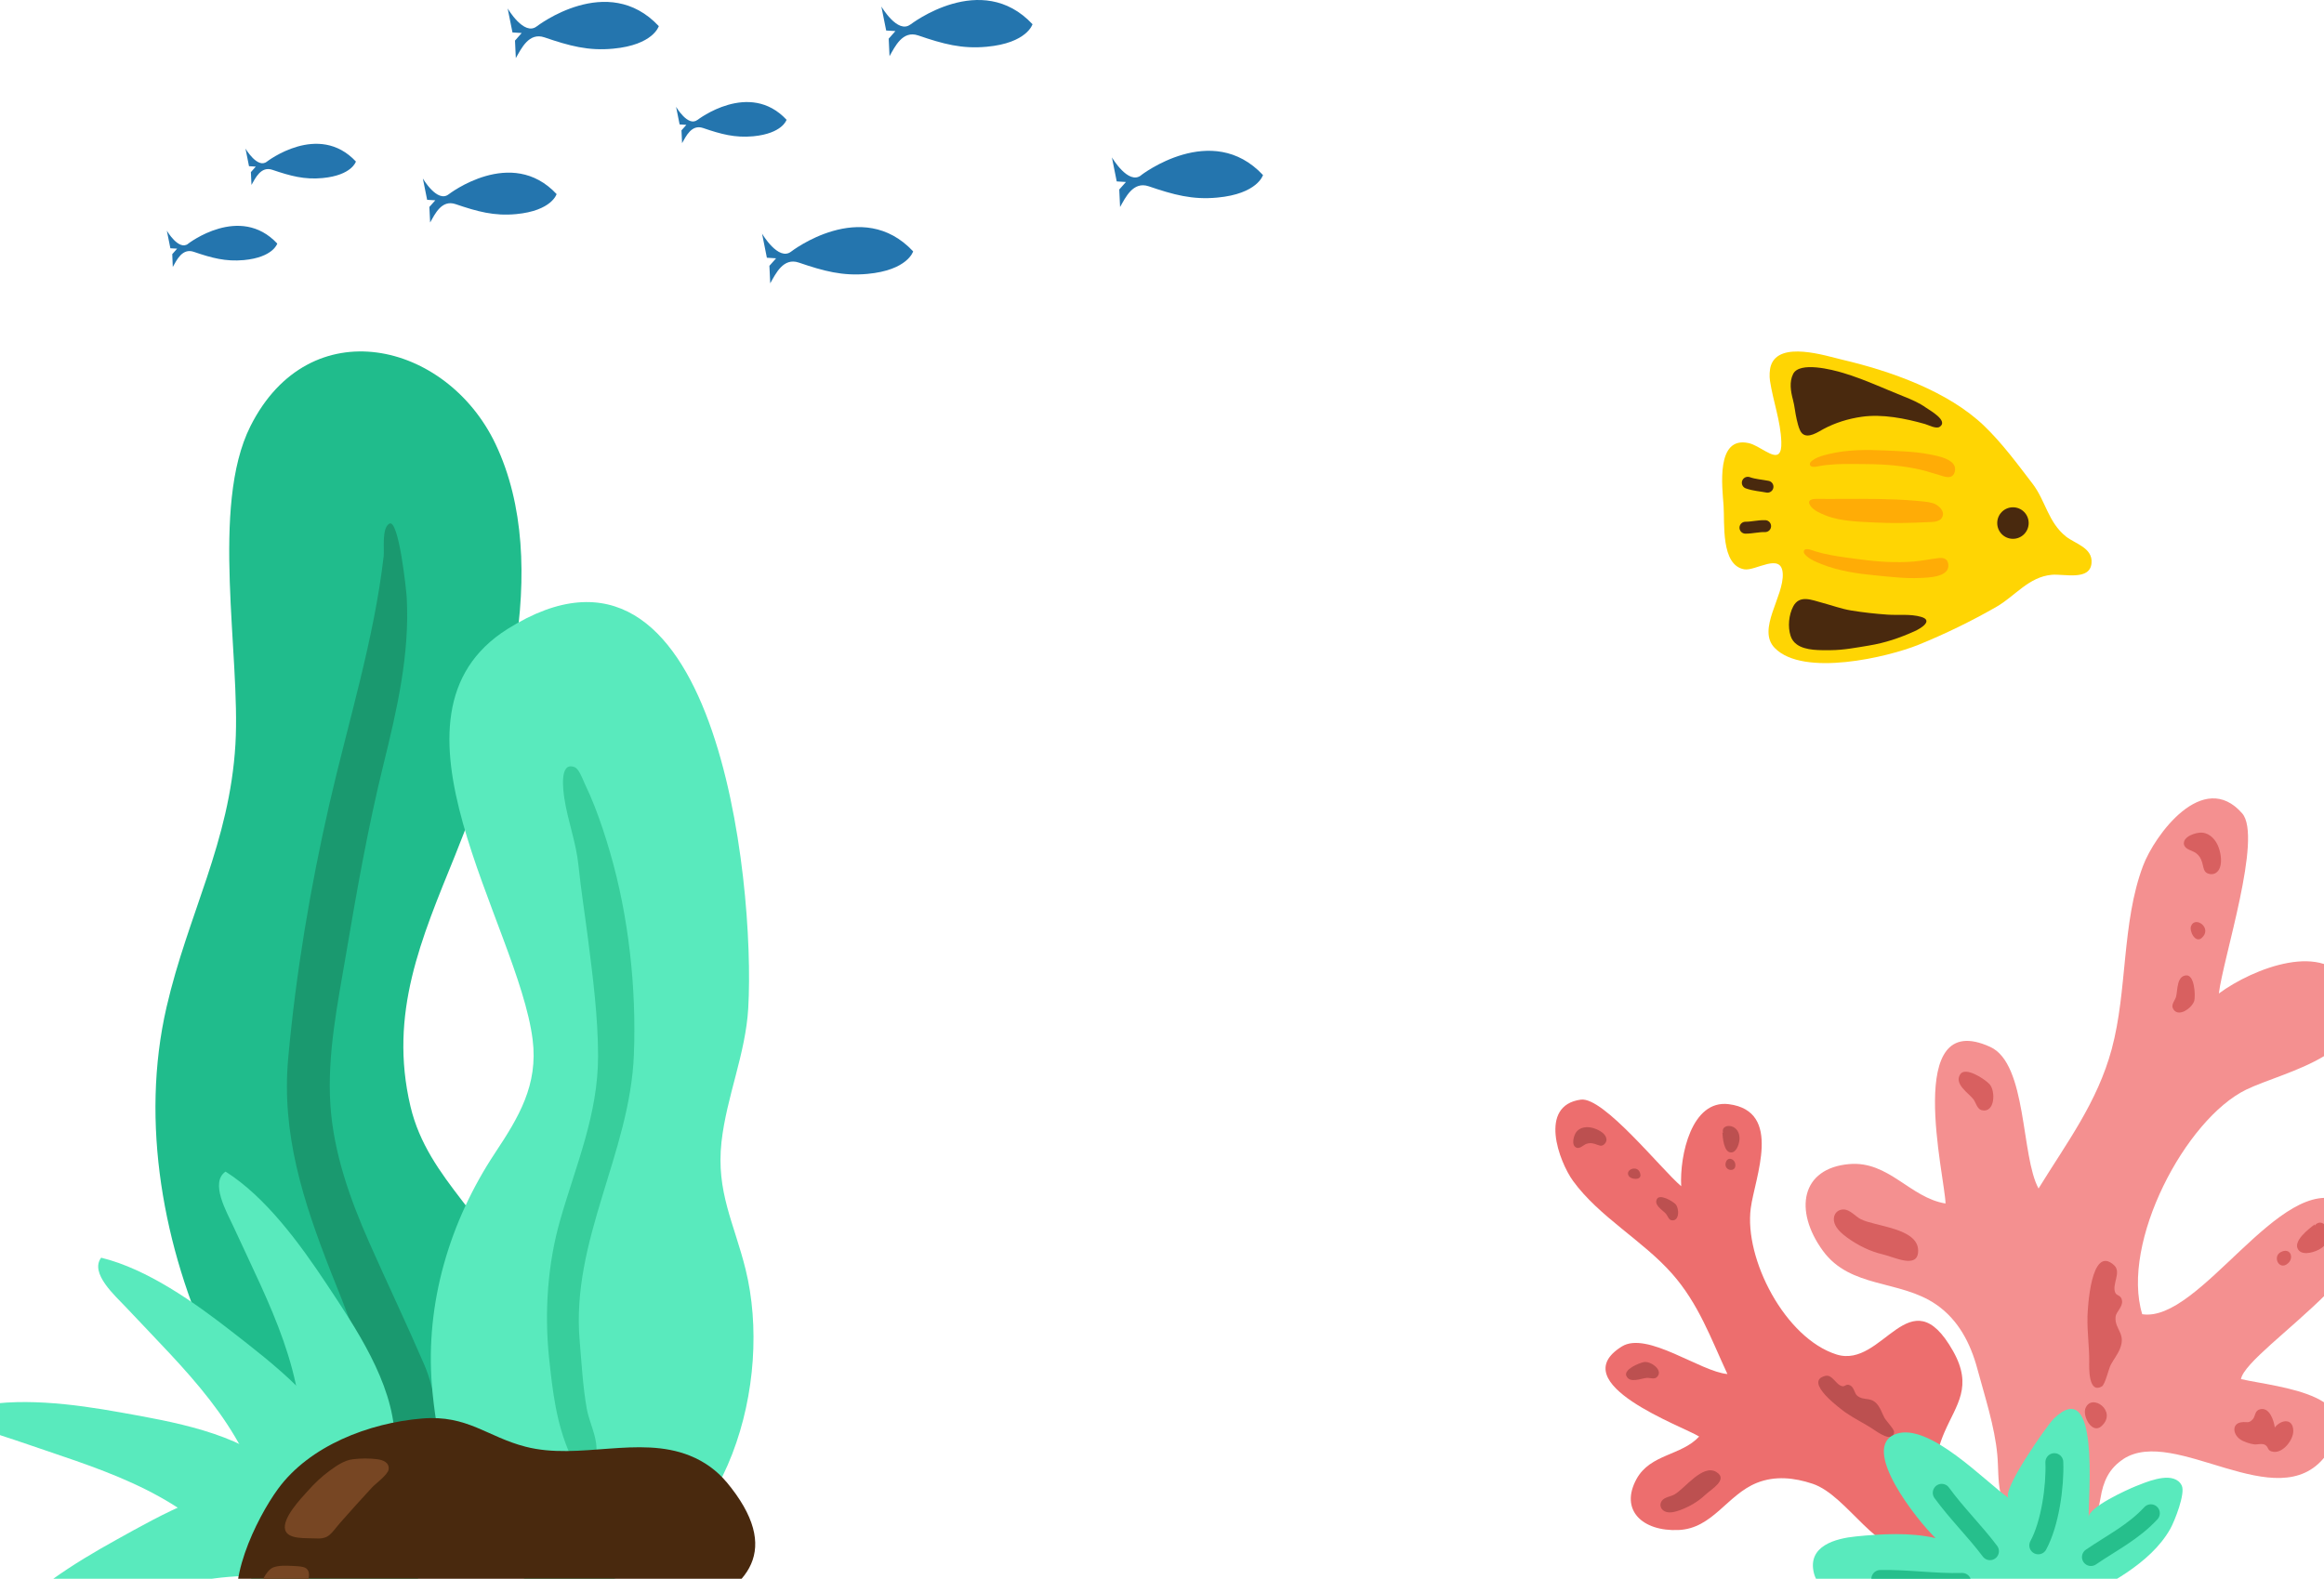 <svg width="390" height="265" viewBox="0 0 390 265" fill="none" xmlns="http://www.w3.org/2000/svg">
<path d="M132.766 42.23C132.766 42.23 144.66 33.009 153.24 42.194C153.24 42.194 152.333 45.351 145.567 45.975C141.396 46.359 138.24 45.507 134.058 44.078C131.435 43.178 130.163 45.975 129.255 47.56L129.117 44.619L130.241 43.358L128.693 43.262L127.884 39.216C127.884 39.216 130.626 43.898 132.766 42.23Z" fill="#2475AE"/>
<path d="M152.796 4.112C152.796 4.112 164.68 -5.108 173.27 4.064C173.27 4.064 172.363 7.222 165.597 7.846C161.426 8.242 158.26 7.378 154.088 5.949C151.455 5.049 150.183 7.846 149.275 9.431L149.137 6.489L150.262 5.217L148.713 5.121L147.905 1.087C147.905 1.087 150.646 5.769 152.786 4.1L152.796 4.112Z" fill="#2475AE"/>
<path d="M191.476 29.42C191.476 29.42 203.36 20.2 211.95 29.384C211.95 29.384 211.042 32.541 204.277 33.165C200.115 33.562 196.949 32.697 192.768 31.268C190.144 30.38 188.862 33.177 187.965 34.75L187.827 31.809L188.951 30.548L187.403 30.452L186.594 26.418C186.594 26.418 189.346 31.101 191.486 29.432L191.476 29.42Z" fill="#2475AE"/>
<path d="M90.082 4.424C90.082 4.424 101.976 -4.796 110.556 4.388C110.556 4.388 109.639 7.546 102.884 8.17C98.722 8.566 95.556 7.702 91.374 6.273C88.751 5.373 87.479 8.17 86.562 9.755L86.424 6.813L87.548 5.541L86 5.445L85.191 1.411C85.191 1.411 87.933 6.105 90.073 4.424H90.082Z" fill="#2475AE"/>
<path d="M75.299 32.613C75.299 32.613 85.822 24.461 93.406 32.577C93.406 32.577 92.597 35.374 86.621 35.939C82.932 36.287 80.132 35.519 76.433 34.258C74.106 33.478 72.981 35.951 72.183 37.343L72.054 34.738L73.05 33.622L71.68 33.538L70.96 29.96C70.96 29.96 73.386 34.102 75.279 32.625L75.299 32.613Z" fill="#2475AE"/>
<path d="M44.776 27.139C44.776 27.139 53.454 20.404 59.727 27.115C59.727 27.115 59.066 29.42 54.125 29.888C51.078 30.176 48.76 29.54 45.712 28.507C43.799 27.847 42.862 29.888 42.202 31.041L42.103 28.892L42.922 27.967L41.787 27.895L41.196 24.942C41.196 24.942 43.208 28.363 44.776 27.139Z" fill="#2475AE"/>
<path d="M117.036 20.14C117.036 20.14 125.724 13.392 131.997 20.103C131.997 20.103 131.326 22.409 126.385 22.877C123.338 23.153 121.02 22.529 117.973 21.484C116.05 20.836 115.123 22.877 114.462 24.029L114.363 21.88L115.182 20.956L114.048 20.884L113.456 17.93C113.456 17.93 115.458 21.352 117.026 20.127L117.036 20.14Z" fill="#2475AE"/>
<path d="M31.57 40.909C31.57 40.909 40.259 34.174 46.531 40.885C46.531 40.885 45.86 43.19 40.919 43.658C37.872 43.934 35.554 43.31 32.507 42.266C30.584 41.617 29.657 43.658 28.996 44.811L28.907 42.662L29.726 41.737L28.592 41.677L28 38.724C28 38.724 30.002 42.145 31.57 40.921V40.909Z" fill="#2475AE"/>
<g clip-path="url(#clip0_219_83)">
<path d="M356.343 244.906C353.899 246.504 352.946 248.691 352.495 251.466C351.69 256.448 349.029 258.968 343.717 257.399C340.625 256.487 336.432 253.928 335.686 250.515C335.244 248.466 335.372 246.269 335.176 244.19C334.734 239.415 333.075 234.404 331.828 229.766C330.679 225.49 328.647 221.538 324.916 218.969C318.848 214.782 310.532 216.312 305.898 209.938C300.979 203.162 302.256 196.082 310.346 195.395C316.973 194.837 320.517 201.044 326.487 202.015C326.418 197.68 319.339 169.017 333.997 175.734C340.202 178.578 339.122 194.072 342.097 199.494C346.8 191.846 351.964 185.06 354.38 176.087C357.031 166.252 356.039 154.887 359.632 145.336C361.557 140.217 369.706 129.028 376.264 136.52C379.73 140.472 373.064 160.819 372.357 166.762C378.061 162.545 390.373 157.711 394.182 165.467C399.729 176.774 383.363 179.774 376.961 182.893C366.741 187.855 355.843 208.585 359.495 220.597C369.146 222.117 382.695 196.778 393.102 201.701C407.613 208.575 376.942 226.314 376.068 231.491C382.45 232.923 398.296 234.012 390.216 244.435C382.194 254.79 364.993 239.258 356.324 244.906H356.343Z" fill="#F49090"/>
<path d="M366.515 141.786C366.721 142.62 367.909 142.747 368.518 143.198C369.087 143.62 369.352 144.11 369.558 144.777C369.833 145.65 369.735 146.522 370.825 146.709C371.463 146.816 371.974 146.571 372.327 146.042C372.975 145.042 372.71 143.316 372.327 142.266C371.895 141.041 370.933 139.893 369.568 139.766C368.586 139.668 366.211 140.413 366.505 141.776V141.806L366.515 141.786Z" fill="#D86060"/>
<path d="M369.49 157.436C371.326 155.769 368.38 153.681 367.693 155.436C367.349 156.328 368.439 158.388 369.49 157.436Z" fill="#D86060"/>
<path d="M352.662 239.385C355.411 236.885 351.002 233.747 349.971 236.385C349.451 237.728 351.091 240.807 352.662 239.385Z" fill="#D86060"/>
<path d="M366.623 169.704C367.408 169.311 368.135 168.517 368.253 167.88C368.429 166.909 368.253 163.624 366.878 163.722C365.248 163.84 365.464 166.223 365.17 167.321C365.023 167.86 364.365 168.586 364.61 169.184C364.993 170.106 365.847 170.106 366.623 169.713V169.704Z" fill="#D86060"/>
<path d="M334.449 184.795C334.626 183.766 334.39 182.53 333.86 181.971C333.055 181.118 329.815 178.961 328.941 180.343C327.91 181.971 330.316 183.442 331.15 184.501C331.563 185.021 331.788 186.158 332.525 186.344C333.673 186.629 334.262 185.825 334.449 184.805V184.795Z" fill="#D86060"/>
<path d="M350.315 221.058C350.236 223.549 350.629 226.069 350.6 228.559C350.59 229.422 350.413 234.041 352.72 232.717C353.28 232.394 353.859 229.756 354.232 229.059C354.714 228.177 355.362 227.363 355.754 226.402C356.815 223.813 354.851 223.146 355.018 221.068C355.096 220.165 356.245 219.41 356.108 218.342C355.98 217.341 355.234 217.567 354.979 216.998C354.34 215.596 356.068 213.556 354.772 212.37C350.855 208.781 350.344 219.724 350.305 221.068L350.315 221.058Z" fill="#D86060"/>
<path d="M312.27 204.652C311.347 204.182 310.444 202.985 309.325 203.015C308.048 203.054 307.469 204.231 307.862 205.339C308.205 206.339 309.148 207.114 309.963 207.722C311.691 208.996 313.861 210.075 315.971 210.556C317.866 210.987 321.96 213.125 321.892 209.869C321.813 206.123 314.666 205.878 312.28 204.652H312.27Z" fill="#D86060"/>
<path d="M388.448 205.515C387.594 206.162 384.619 208.369 385.709 209.81C386.504 210.869 388.714 210.114 389.568 209.496C392.444 207.418 389.794 203.878 388.409 205.76" fill="#D86060"/>
<path d="M381.743 239.591C381.586 238.483 380.869 236.12 379.239 236.561C378.336 236.806 378.532 237.699 378.031 238.248C377.325 239.013 377.04 238.591 376.117 238.738C374.526 238.983 374.693 240.709 375.891 241.572C376.47 241.994 377.55 242.347 378.267 242.445C378.817 242.513 379.573 242.239 380.083 242.513C380.83 242.915 380.349 243.592 381.605 243.7C383.176 243.847 384.835 241.709 384.845 240.219C384.845 238.032 382.842 238.218 381.753 239.601L381.743 239.591Z" fill="#D86060"/>
<path d="M383.952 212.066C384.953 211.193 384.453 209.546 383.019 210.046C381.144 210.693 382.42 213.409 383.952 212.066Z" fill="#D86060"/>
<path d="M326.31 240.395C325.937 241.258 325.593 242.18 325.318 243.19C323.953 248.201 332.034 258.899 321.892 260.468C315.048 261.527 310.12 251.035 304.17 249.054C301.107 248.034 297.887 247.681 294.823 248.907C289.836 250.907 287.42 256.575 281.687 256.82C275.59 257.085 271.79 253.457 274.627 248.269C276.954 244.023 282.158 244.367 285.143 241.131C282.472 239.434 262.188 232.207 272.173 226.01C276.395 223.392 285.388 230.266 289.885 230.638C287.126 224.706 285.064 218.842 280.577 213.772C275.658 208.212 268.344 204.24 263.975 198.22C261.638 194.993 258.104 185.55 265.29 184.579C269.09 184.069 278.79 196.288 282.128 199.112C281.854 193.954 283.866 184.54 290.12 185.344C299.232 186.521 294.48 197.67 293.802 202.799C292.673 211.311 299.565 224.627 308.186 227.353C316.04 229.834 320.488 213.919 327.753 226.784C331.121 232.756 328.332 235.728 326.32 240.376L326.31 240.395Z" fill="#ED6E6E"/>
<path d="M264.564 192.65C265.153 192.866 265.703 192.189 266.223 192.003C266.704 191.826 267.117 191.865 267.608 192.003C268.246 192.179 268.746 192.601 269.286 192.003C269.61 191.659 269.669 191.248 269.483 190.826C269.139 190.032 267.981 189.502 267.185 189.306C266.272 189.08 265.182 189.198 264.554 189.973C264.103 190.532 263.602 192.267 264.554 192.64H264.574L264.564 192.65Z" fill="#BC5050"/>
<path d="M275.285 197.141C275.01 195.356 272.556 196.307 273.351 197.425C273.754 197.994 275.442 198.161 275.285 197.141Z" fill="#BC5050"/>
<path d="M322.785 245.269C322.373 242.602 318.681 244.014 319.879 245.69C320.488 246.544 323.021 246.789 322.785 245.269Z" fill="#BC5050"/>
<path d="M281.598 203.809C281.677 203.172 281.48 202.417 281.147 202.093C280.626 201.593 278.555 200.377 278.064 201.25C277.485 202.289 279.016 203.113 279.566 203.731C279.831 204.035 280.018 204.731 280.469 204.819C281.186 204.956 281.52 204.437 281.598 203.809Z" fill="#BC5050"/>
<path d="M277.848 229.403C277.298 228.883 276.444 228.53 275.894 228.628C275.059 228.775 272.438 229.873 272.929 230.962C273.508 232.246 275.364 231.374 276.346 231.285C276.827 231.246 277.612 231.56 278.015 231.187C278.653 230.609 278.398 229.922 277.848 229.403Z" fill="#BC5050"/>
<path d="M309.806 237.149C311.288 238.199 312.977 238.973 314.479 239.993C314.999 240.346 317.739 242.307 317.856 240.376C317.886 239.905 316.511 238.493 316.236 237.983C315.893 237.336 315.657 236.61 315.235 235.992C314.086 234.306 312.889 235.237 311.691 234.296C311.17 233.884 311.18 232.884 310.473 232.541C309.815 232.217 309.649 232.756 309.197 232.688C308.087 232.511 307.538 230.648 306.301 230.952C302.54 231.893 309.001 236.591 309.796 237.159L309.806 237.149Z" fill="#BC5050"/>
<path d="M281.019 250.848C280.361 251.221 279.271 251.29 278.839 251.976C278.349 252.761 278.839 253.584 279.664 253.8C280.41 253.986 281.264 253.731 281.962 253.476C283.434 252.937 284.956 252.064 286.105 250.976C287.126 249.995 290.081 248.377 288.059 247.103C285.751 245.641 282.727 249.887 281.019 250.839V250.848Z" fill="#BC5050"/>
<path d="M289.04 190.051C289.09 190.826 289.237 193.522 290.552 193.444C291.515 193.385 291.947 191.748 291.917 190.973C291.809 188.394 288.589 188.58 289.178 190.179" fill="#BC5050"/>
<path d="M291.21 195.415C291.083 194.454 289.875 194.091 289.6 195.17C289.247 196.572 291.407 196.886 291.21 195.415Z" fill="#BC5050"/>
<path d="M365.494 248.573C365.749 248.77 365.975 249.034 366.132 249.368C366.77 250.682 364.924 255.359 364.188 256.654C362.489 259.654 359.799 261.988 356.982 263.91C351.326 267.764 343.482 270.745 336.668 271.539C329.137 272.412 320.969 272.137 313.645 270.098C310.532 269.225 305.319 267.695 304.406 264.077C303.247 259.468 308.078 258.232 311.455 257.899C315.716 257.467 320.606 257.193 324.817 258.183C321.833 255.34 311.917 242.925 318.161 240.699C323.738 238.709 333.114 248.681 337.12 251.476C335.647 250.446 343.619 239.13 344.64 238.14C352.416 230.619 350.423 251.123 350.511 254.683C350.472 252.976 357.05 250.015 358.415 249.466C359.986 248.848 363.697 247.21 365.474 248.573H365.494Z" fill="#59EABD"/>
<path d="M350.884 261.361C354.419 258.948 358.003 257.183 360.948 254.006" stroke="#26BF8C" stroke-width="3" stroke-linecap="round" stroke-linejoin="round"/>
<path d="M342.048 259.399C344.031 255.751 344.905 249.505 344.748 245.426" stroke="#26BF8C" stroke-width="3" stroke-linecap="round" stroke-linejoin="round"/>
<path d="M325.848 250.574C328.323 253.986 331.405 256.997 333.948 260.38" stroke="#26BF8C" stroke-width="3" stroke-linecap="round" stroke-linejoin="round"/>
<path d="M315.539 265.038C320.144 264.94 324.7 265.665 329.285 265.528" stroke="#26BF8C" stroke-width="3" stroke-linecap="round" stroke-linejoin="round"/>
</g>
<g clip-path="url(#clip1_219_83)">
<path d="M87.144 249.639C84.816 256.694 80.186 262.189 71.975 263.458C52.162 266.541 42.255 241.225 35.727 227.292C27.414 209.552 23.492 188.372 27.946 169.058C31.564 153.361 38.535 141.458 39.51 124.898C40.383 109.975 35.259 84.989 42.027 71.537C51.947 51.805 74.948 57.3 83.146 74.507C92.888 94.975 84.424 123.667 76.377 143.565C70.709 157.562 65.206 170.086 68.875 185.682C71.848 198.346 82.982 204.729 86.461 216.683C88.979 225.338 90.598 239.195 87.157 249.626L87.144 249.639Z" fill="#20BC8C"/>
<path d="M61.145 233.358C61.107 226.569 57.918 219.615 55.464 213.346C50.896 201.659 47.202 190.327 48.366 177.599C49.669 163.272 52.073 148.971 55.274 134.961C58.424 121.218 62.764 107.412 64.383 93.377C64.523 92.12 64.029 88.681 65.32 87.907C66.901 86.956 68.179 99.011 68.255 100.318C68.774 109.848 66.61 119.15 64.346 128.337C61.739 138.933 59.867 149.567 58.045 160.315C56.64 168.589 54.907 176.952 55.438 185.39C55.957 193.512 58.741 201.278 62.005 208.663C65.029 215.49 68.255 222.241 71.203 229.081C72.999 233.243 74.973 242.139 70.115 245.058C63.321 249.131 61.17 237.989 61.145 233.37V233.358Z" fill="#1A996F"/>
<path d="M101.897 265.387C80.401 271.719 73.771 248.395 72.481 232.558C71.355 218.701 75.466 205.009 83.096 193.499C87.031 187.56 90.345 182.116 89.384 174.502C86.942 155.1 62.056 120.114 85.183 105.571C120.153 83.606 126.783 147.892 125.568 169.198C125.126 176.913 121.925 184.07 121.077 191.684C120.153 200.047 123.19 205.3 125.113 213.041C129.794 231.974 122.216 259.384 101.884 265.374L101.897 265.387Z" fill="#59EABD"/>
<path d="M51.757 273.927C51.263 274.308 50.707 274.65 50.074 274.942C45.304 270.919 46.152 258.991 44.596 253.306C40.585 238.687 31.336 230.299 21.126 219.412C19.368 217.533 15.015 213.726 16.976 211.112C24.732 213.003 32.665 218.65 38.915 223.523C45.886 228.954 54.743 235.693 57.956 244.258C60.019 249.727 57.64 252.1 56.236 257.1C54.73 262.443 56.59 270.145 51.757 273.927Z" fill="#59EABD"/>
<path d="M54.945 275.703C54.692 276.274 54.35 276.833 53.933 277.391C47.835 276.046 43.065 265.095 39.041 260.793C28.718 249.727 16.635 246.606 2.553 241.733C0.124 240.895 -5.493 239.55 -4.962 236.327C2.781 234.385 12.422 235.68 20.215 237.076C28.907 238.637 39.864 240.464 46.683 246.555C51.036 250.438 50.036 253.636 51.111 258.724C52.25 264.156 57.475 270.12 54.945 275.716V275.703Z" fill="#59EABD"/>
<path d="M50.947 267.303C50.365 267.506 49.72 267.658 49.024 267.734C45.772 262.392 50.352 251.364 50.681 245.464C51.504 230.325 45.393 219.424 39.155 205.846C38.08 203.499 35.17 198.511 37.852 196.659C44.608 200.923 50.34 208.803 54.73 215.414C59.626 222.787 65.889 231.987 66.231 241.136C66.446 246.974 63.447 248.471 60.525 252.76C57.412 257.341 56.729 265.247 50.947 267.29V267.303Z" fill="#59EABD"/>
<path d="M70.747 266.503C70.899 267.1 71 267.747 71.026 268.458C65.459 271.275 54.869 265.793 49.036 264.981C34.069 262.925 22.733 268.14 8.727 273.254C6.311 274.143 1.111 276.642 -0.509 273.813C4.286 267.404 12.573 262.316 19.507 258.471C27.224 254.182 36.891 248.674 46.013 249.08C51.833 249.334 53.072 252.456 57.096 255.73C61.398 259.219 69.191 260.552 70.747 266.491V266.503Z" fill="#59EABD"/>
<path d="M96.962 129.225C96.798 129.01 96.608 128.845 96.418 128.768C93.787 127.741 94.533 132.816 94.71 134.035C95.267 137.715 96.684 141.433 97.064 145.176C97.494 149.351 98.164 153.564 98.696 157.739C99.518 164.211 100.353 170.708 100.366 177.243C100.366 187.078 96.671 195.491 94.014 204.768C91.889 212.153 91.345 220.312 92.142 227.926C92.737 233.561 93.356 238.992 95.697 244.195C96.937 246.936 98.506 248.788 99.796 245.07C100.821 242.126 98.974 239.284 98.468 236.454C97.81 232.761 97.595 228.789 97.279 225.084C95.798 208.194 105.73 193.562 106.375 177.04C106.818 165.823 105.49 153.729 102.352 142.994C101.593 140.405 100.758 137.829 99.771 135.316C99.278 134.073 98.759 132.855 98.177 131.649C97.911 131.116 97.494 129.91 96.962 129.225Z" fill="#38CE9C"/>
<path d="M121.899 248.75C120.343 246.898 118.294 245.349 115.75 244.334C107.16 240.895 97.177 245.159 88.195 242.837C81.755 241.187 78.465 237.469 70.836 238.104C61.916 238.84 51.947 242.672 46.645 249.93C43.103 254.778 37.295 266.389 40.813 272.315C43.432 276.719 57.045 281.541 62.093 282.645C70.216 284.409 78.073 279.066 86.347 277.15C97.62 274.536 141.13 271.782 121.899 248.738V248.75Z" fill="#49290E"/>
<path d="M63.346 244.943C62.005 244.766 60.55 244.778 59.221 244.943C57.792 245.108 56.489 246.022 55.35 246.847C53.958 247.849 52.718 249.055 51.58 250.337C50.492 251.555 47.303 254.867 47.86 256.808C48.328 258.458 51.478 258.141 52.933 258.23C55.274 258.382 55.502 257.417 57.147 255.539C58.88 253.547 60.638 251.644 62.41 249.702C62.979 249.08 65.105 247.532 65.218 246.656C65.37 245.502 64.295 245.07 63.346 244.943Z" fill="#774623"/>
<path d="M49.517 268.178C50.947 267.658 53.212 263.508 50.795 263.014C50.239 262.899 49.657 262.874 49.087 262.849C48.062 262.811 46.835 262.722 45.848 263.102C44.735 263.521 43.356 266.072 43.837 267.189C44.381 268.445 48.353 268.61 49.505 268.178H49.517Z" fill="#774623"/>
</g>
<path d="M298.519 76.14C298.812 75.846 298.97 75.242 298.931 74.177C298.82 70.688 297.552 67.359 297.029 63.926C296.91 63.163 296.95 62.042 297.187 61.343C298.598 57.163 306.347 59.714 309.207 60.389C317.241 62.273 326.939 65.674 332.984 71.499C336.027 74.431 338.539 77.864 341.098 81.202C343.284 84.055 343.689 87.655 346.707 90.063C348.229 91.271 351.231 91.954 350.986 94.537C350.708 97.533 346.375 96.293 344.299 96.484C340.44 96.841 338.158 100.052 335.06 101.84C330.901 104.232 326.337 106.457 321.892 108.253C316.845 110.288 302.623 113.697 297.821 108.762C294.779 105.639 299.406 100.1 299.168 96.253C298.946 92.653 294.589 95.896 292.703 95.562C288.749 94.863 289.447 87.814 289.241 84.874C289.019 81.766 287.902 73.152 293.448 74.376C295.254 74.773 297.584 77.086 298.519 76.148V76.14Z" fill="#FFD503"/>
<path d="M302.068 72.222C301.799 71.666 301.632 70.903 301.521 70.442C301.252 69.322 301.173 68.169 300.872 67.057C300.507 65.682 300.246 64.1 300.911 62.773C301.981 60.628 307.464 62.042 309.334 62.606C312.812 63.655 316.132 65.213 319.483 66.548C320.759 67.057 322.098 67.629 323.223 68.439C323.817 68.861 327.042 70.625 325.513 71.642C324.903 72.047 323.635 71.34 323.041 71.173C319.737 70.235 315.886 69.465 312.44 69.957C310.197 70.275 307.987 70.951 305.99 72.023C305.071 72.516 303.431 73.668 302.441 72.77C302.298 72.643 302.179 72.453 302.068 72.23V72.222Z" fill="#49290E"/>
<path d="M296.213 88.314C295.104 88.275 294.018 88.585 292.909 88.577" stroke="#49290E" stroke-width="2" stroke-linecap="round" stroke-linejoin="round"/>
<path d="M296.609 81.695C295.516 81.48 294.391 81.425 293.305 81.035" stroke="#49290E" stroke-width="2" stroke-linecap="round" stroke-linejoin="round"/>
<path d="M335.163 87.798C335.163 89.26 336.344 90.444 337.802 90.444C339.26 90.444 340.44 89.26 340.44 87.798C340.44 86.336 339.26 85.152 337.802 85.152C336.344 85.152 335.163 86.336 335.163 87.798Z" fill="#49290E"/>
<path d="M301.506 108.15C301.038 107.808 300.682 107.347 300.484 106.727C299.992 105.194 300.182 103.215 300.927 101.792C301.981 99.79 304.041 100.712 305.744 101.165C307.361 101.594 309.041 102.214 310.673 102.476C312.677 102.802 314.682 103.024 316.71 103.167C318.572 103.302 320.6 103.016 322.407 103.549C324.388 104.129 322.573 105.384 321.274 105.964C318.762 107.093 316.385 107.903 313.644 108.356C311.513 108.706 309.373 109.127 307.202 109.135C305.531 109.135 302.995 109.254 301.514 108.158L301.506 108.15Z" fill="#49290E"/>
<path d="M322.312 78.85C323.619 79.144 324.879 79.605 326.163 79.962C326.994 80.193 327.779 80.177 328.04 79.192C328.611 77.054 324.998 76.498 323.627 76.235C321.226 75.774 318.77 75.735 316.33 75.615C313.208 75.465 310.031 75.465 306.981 76.196C306.109 76.402 305.119 76.641 304.366 77.141C304.089 77.324 303.613 77.626 303.74 78.031C303.93 78.627 305.166 78.254 305.586 78.182C306.458 78.039 307.337 77.968 308.217 77.92C309.936 77.841 311.655 77.896 313.375 77.904C316.369 77.928 319.38 78.174 322.312 78.842V78.85Z" fill="#FFAC06"/>
<path d="M321.234 94.243C322.565 94.132 323.881 93.853 325.204 93.687C326.06 93.575 326.828 93.703 326.955 94.72C327.224 96.913 323.564 96.953 322.169 97.016C319.729 97.128 317.289 96.826 314.864 96.595C311.758 96.301 308.605 95.856 305.689 94.696C304.857 94.362 303.914 93.989 303.233 93.392C302.987 93.178 302.559 92.805 302.742 92.423C303.011 91.859 304.184 92.407 304.596 92.534C305.436 92.796 306.299 92.995 307.163 93.162C308.85 93.488 310.562 93.679 312.265 93.909C315.236 94.314 318.247 94.489 321.242 94.251L321.234 94.243Z" fill="#FFAC06"/>
<path d="M303.803 84.866C303.074 83.777 304.413 83.713 305.103 83.737C306.434 83.777 307.805 83.737 309.136 83.737C313.232 83.737 317.312 83.697 321.377 84.047C322.351 84.135 323.477 84.19 324.411 84.476C325.125 84.699 326.194 85.541 326.052 86.423C325.854 87.695 324.356 87.599 323.429 87.647C320.545 87.79 317.637 87.854 314.753 87.71C312.115 87.575 308.906 87.528 306.41 86.534C305.523 86.185 304.342 85.692 303.787 84.866H303.803Z" fill="#FFAC06"/>
<defs>
<clipPath id="clip0_219_83">
<rect width="136" height="138" fill="white" transform="translate(261 134)"/>
</clipPath>
<clipPath id="clip1_219_83">
<rect width="205" height="224" fill="white" transform="translate(-5 59)"/>
</clipPath>
</defs>
</svg>
